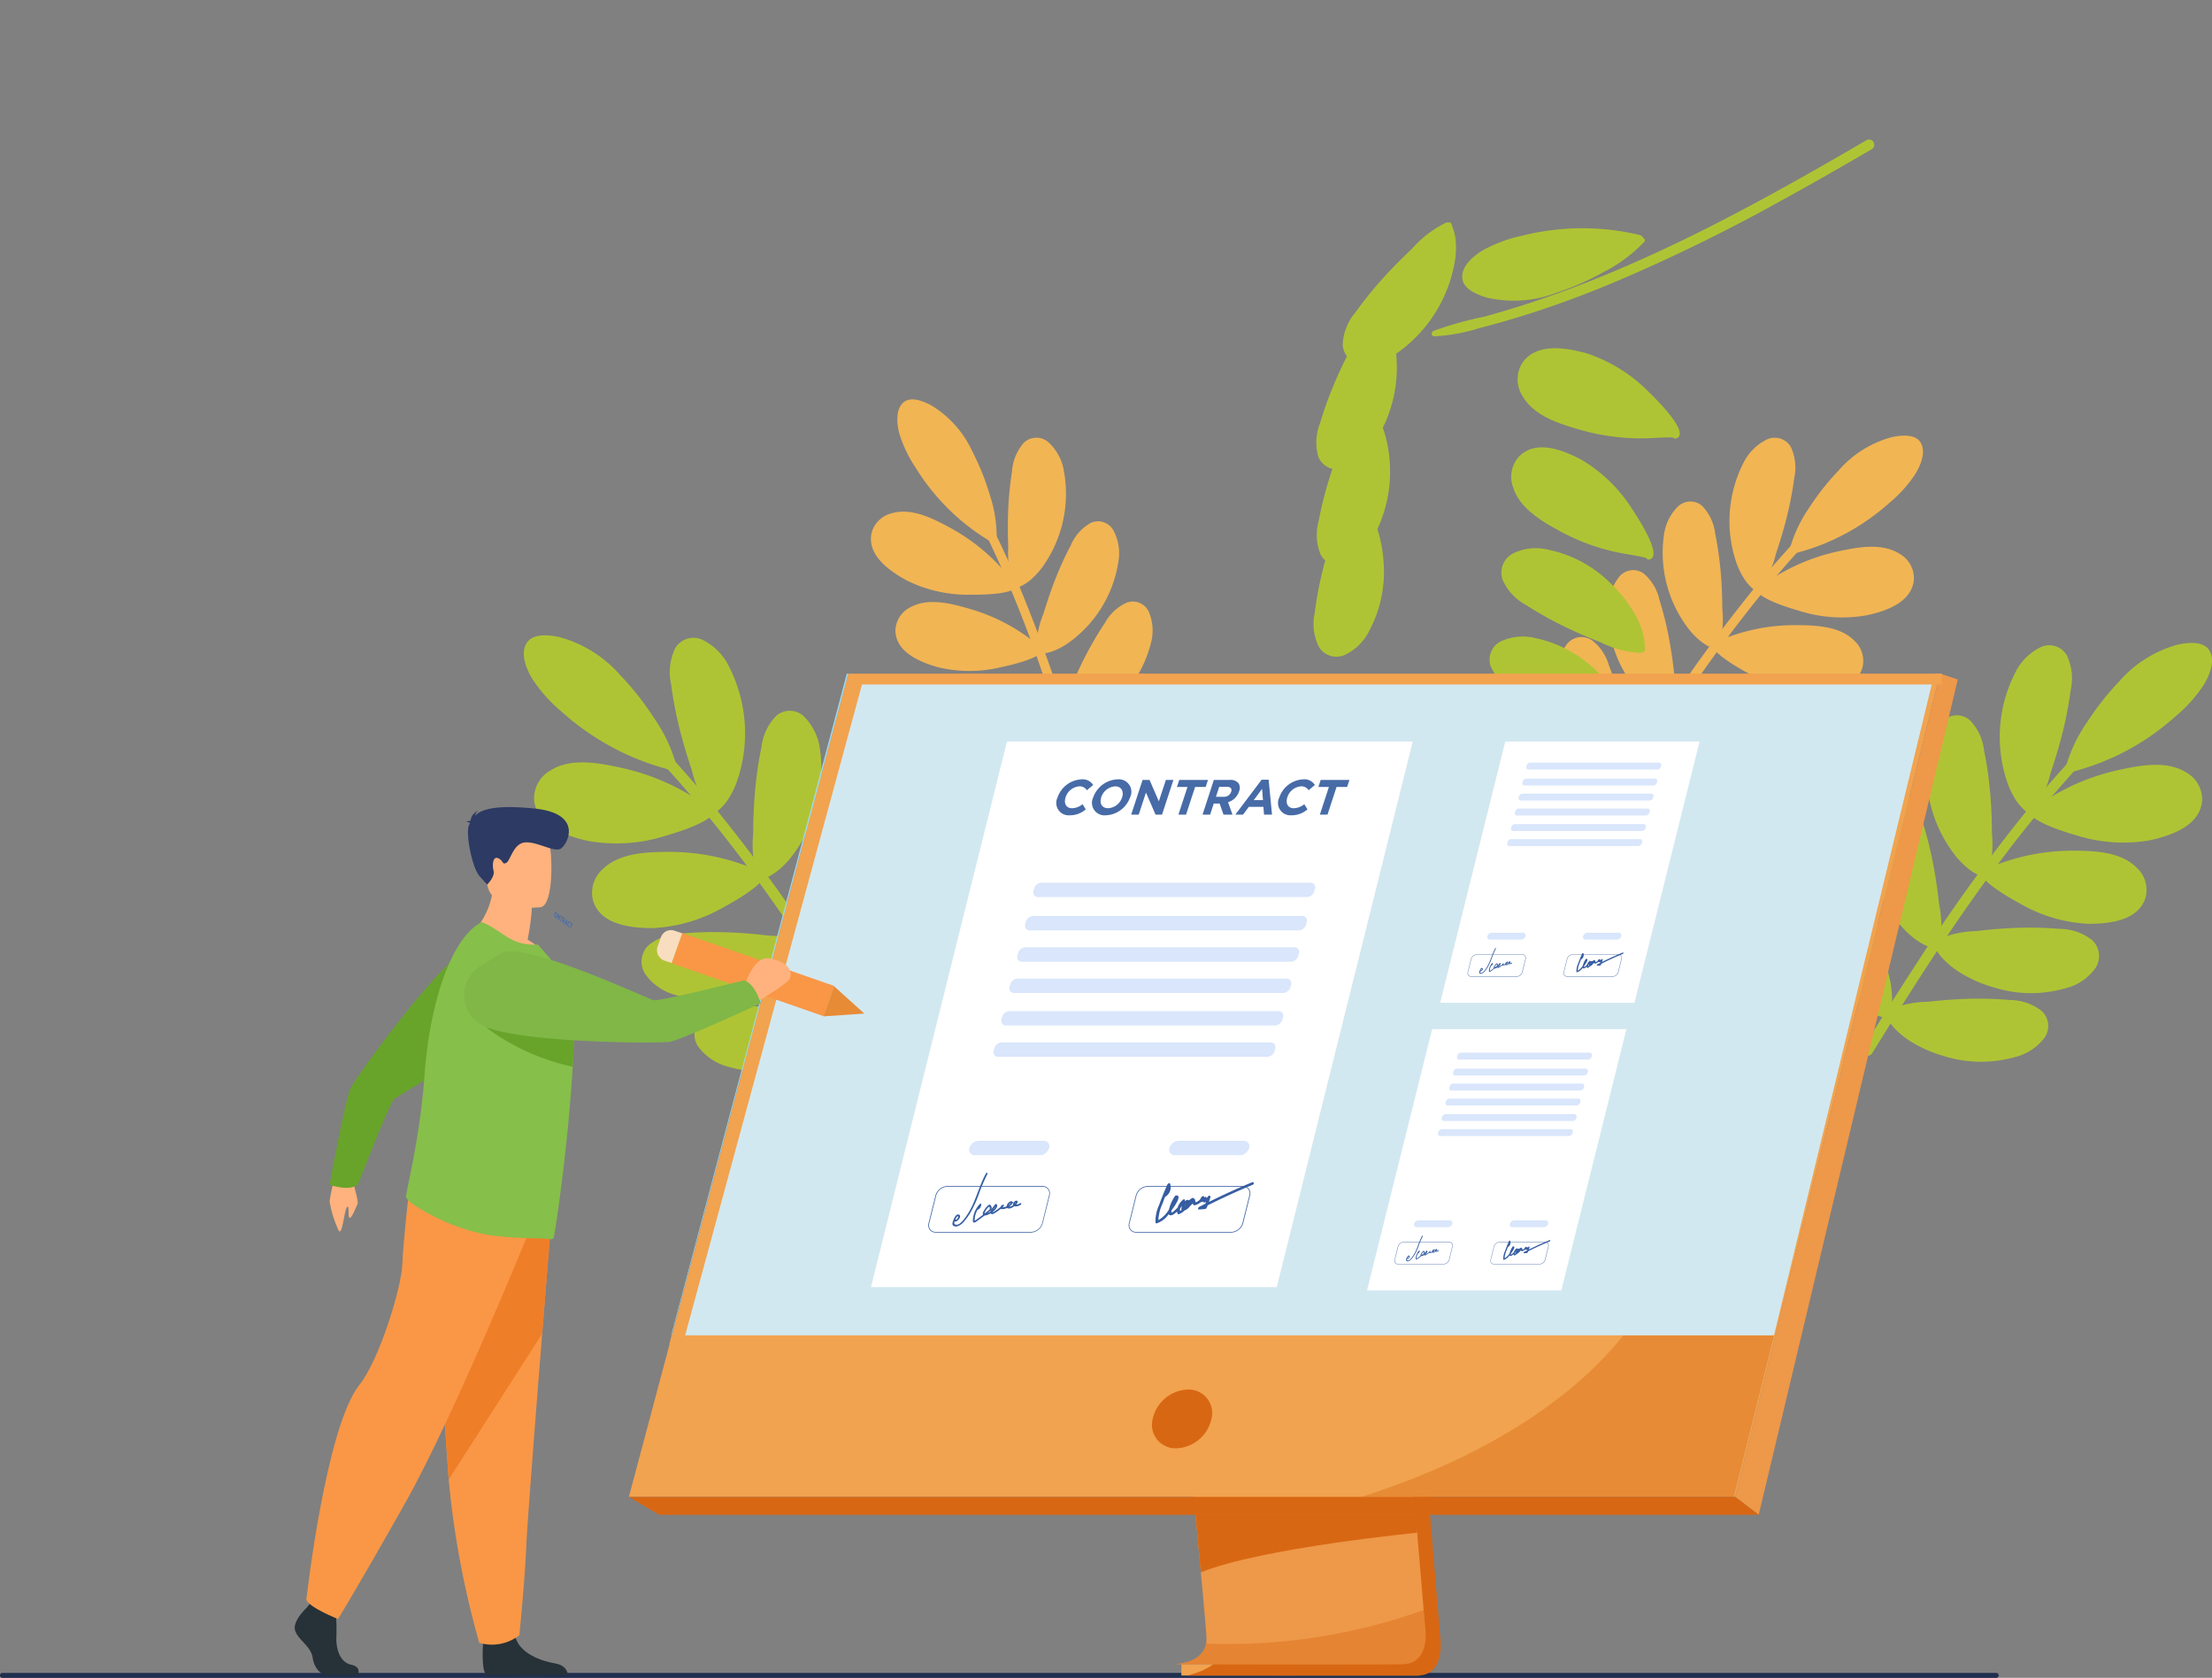 <svg xmlns="http://www.w3.org/2000/svg" width="221.578" height="168.029" viewBox="0 0 221.578 168.029">
  <rect x="0" y="0" width="221.578" height="168.029" fill="#808080" stroke="none"/>
  <g id="Group_708" data-name="Group 708" transform="translate(-7177 22506.563)">
    <path id="Vector" d="M199.973.5H.237A.231.231,0,0,1,.069.424.254.254,0,0,1,0,.248H0A.254.254,0,0,1,.069.073.231.231,0,0,1,.237,0H199.973a.231.231,0,0,1,.167.073.254.254,0,0,1,.069.175h0a.254.254,0,0,1-.069.175.231.231,0,0,1-.167.073Z" transform="translate(7177 -22339.029)" fill="#202f4e"/>
    <path id="Vector-2" data-name="Vector" d="M0,0H23.846V1.133H0Z" transform="translate(7295.34 -22339.9)" fill="#f1a34f"/>
    <g id="Group_649" data-name="Group 649" transform="translate(7229.471 -22506.563)">
      <g id="Group_614" data-name="Group 614" transform="translate(103.546 43.627)">
        <path id="Vector-3" data-name="Vector" d="M27.32.027a16.432,16.432,0,0,0-3.281,2.6c-1.02.933-2.073,1.949-3.069,2.962-1.993,2.025-3.89,4.158-5.7,6.354A156.379,156.379,0,0,0,5.216,25.8C3.459,28.484,1.752,31.2.066,33.929a.479.479,0,1,0,.825.486C6.811,24.825,12.993,15.31,20.77,7.1q1.646-1.734,3.384-3.376A33.905,33.905,0,0,0,27.611.417.247.247,0,0,0,27.32.027Z" transform="translate(4.653 3.071)" fill="#f1b554"/>
        <path id="Vector-4" data-name="Vector" d="M13.081.623c-.574-.833-1.993-.65-2.858-.47A10.814,10.814,0,0,0,4.9,3.5,24.993,24.993,0,0,0,2,7.164,13.728,13.728,0,0,0,.01,11.381a.215.215,0,0,0,.255.275.45.45,0,0,0,.4.092,22.322,22.322,0,0,0,6.521-2.87A23.343,23.343,0,0,0,10.071,6.67,13.071,13.071,0,0,0,12.622,3.8C13.149,2.931,13.711,1.536,13.081.623Z" transform="translate(23.249 0)" fill="#f1b554"/>
        <path id="Vector-5" data-name="Vector" d="M4.65,11.64c.423-1.256.8-2.515,1.116-3.791a34.711,34.711,0,0,0,.717-3.783A4.912,4.912,0,0,0,6.141.917,1.862,1.862,0,0,0,3.773.164,5.205,5.205,0,0,0,1.381,2.555,12.871,12.871,0,0,0,.744,12.668a8.028,8.028,0,0,0,.749,1.491,4.668,4.668,0,0,0,.885,1,.4.4,0,0,0,.175.144l.052.044a.136.136,0,0,0,.191-.028.546.546,0,0,0,.243-.163A9.7,9.7,0,0,0,4.65,11.64Z" transform="translate(17.226 0.208)" fill="#f1b554"/>
        <path id="Vector-6" data-name="Vector" d="M5.971,10.76c0-1.284-.056-2.563-.171-3.831a34.368,34.368,0,0,0-.538-3.7A4.821,4.821,0,0,0,3.951.436,1.8,1.8,0,0,0,1.539.492,4.922,4.922,0,0,0,.116,3.441a12.469,12.469,0,0,0,2.615,9.483,7.4,7.4,0,0,0,1.16,1.132,4.385,4.385,0,0,0,1.128.638.4.4,0,0,0,.207.08l.06.02a.132.132,0,0,0,.167-.084.5.5,0,0,0,.171-.227A9.151,9.151,0,0,0,5.971,10.76Z" transform="translate(10.535 6.596)" fill="#f1b554"/>
        <path id="Vector-7" data-name="Vector" d="M6.592,10.368c-.14-1.276-.323-2.543-.566-3.791A34.245,34.245,0,0,0,5.109,2.95,4.741,4.741,0,0,0,3.515.319a1.81,1.81,0,0,0-2.392.3A4.934,4.934,0,0,0,.015,3.7a11.723,11.723,0,0,0,1.515,6.378,11.56,11.56,0,0,0,2.061,2.79A7.574,7.574,0,0,0,4.858,13.88a4.473,4.473,0,0,0,1.2.518.367.367,0,0,0,.211.056h.064a.128.128,0,0,0,.155-.1.534.534,0,0,0,.151-.247A9.68,9.68,0,0,0,6.592,10.368Z" transform="translate(5.095 13.47)" fill="#f1b554"/>
        <path id="Vector-8" data-name="Vector" d="M7.067,10.034c-.211-1.256-.466-2.5-.8-3.719A32.264,32.264,0,0,0,5.134,2.783,4.767,4.767,0,0,0,3.372.268,1.87,1.87,0,0,0,.957.691,4.771,4.771,0,0,0,0,3.792a11.4,11.4,0,0,0,1.9,6.226,11.739,11.739,0,0,0,2.28,2.639,7.574,7.574,0,0,0,1.347.929,4.624,4.624,0,0,0,1.236.45.4.4,0,0,0,.223.044h.06a.132.132,0,0,0,.155-.108.494.494,0,0,0,.14-.247A9.649,9.649,0,0,0,7.067,10.034Z" transform="translate(0 20.17)" fill="#f1b554"/>
        <path id="Vector-9" data-name="Vector" d="M3.922.316C5.2.164,6.481.057,7.76.017a31.949,31.949,0,0,1,3.763.1,4.754,4.754,0,0,1,2.97,1.02,1.993,1.993,0,0,1,.323,2.527A4.728,4.728,0,0,1,12.1,5.522,11.309,11.309,0,0,1,5.5,5.45,11.815,11.815,0,0,1,2.264,3.967,7.885,7.885,0,0,1,.956,2.9a4.827,4.827,0,0,1-.8-1.1.4.4,0,0,1-.112-.207.4.4,0,0,0-.032-.056.14.14,0,0,1,.06-.187.5.5,0,0,1,.2-.211A9.233,9.233,0,0,1,3.922.316Z" transform="translate(11.162 25.989)" fill="#f1b554"/>
        <path id="Vector-10" data-name="Vector" d="M15.783,3.284A2.814,2.814,0,0,0,14.34.7C12.543-.436,10.063.055,8.114.481A20.054,20.054,0,0,0,1.943,2.961c-.462.283-.921.554-1.4.8-.144.076-.3-.028-.427.128C-.747,4.97,3.538,6.2,4.283,6.413a14.181,14.181,0,0,0,6.753.454C12.933,6.472,15.588,5.584,15.783,3.284Z" transform="translate(19.916 11.127)" fill="#f1b554"/>
        <path id="Vector-11" data-name="Vector" d="M15.084,4.266a2.746,2.746,0,0,0-.845-2.746C12.768.072,10.332.008,8.407,0A19.133,19.133,0,0,0,2.089,1.033C1.6,1.2,1.112,1.36.61,1.5c-.155.04-.283-.092-.434.032-1.028.841,2.77,2.91,3.428,3.265A13.805,13.805,0,0,0,9.89,6.645C11.759,6.661,14.438,6.39,15.084,4.266Z" transform="translate(15.458 18.979)" fill="#f1b554"/>
      </g>
      <g id="Group_611" data-name="Group 611" transform="translate(0 63.627)">
        <path id="Vector-12" data-name="Vector" d="M.4.035A18.721,18.721,0,0,1,4.149,3.007c1.163,1.065,2.37,2.228,3.512,3.386,2.285,2.317,4.447,4.752,6.5,7.264a180.709,180.709,0,0,1,11.5,15.854c2.008,3.069,3.959,6.179,5.886,9.3a.549.549,0,0,1-.943.557C23.84,28.389,16.783,17.519,7.873,8.133,6.621,6.812,5.332,5.519,4.007,4.271A36.673,36.673,0,0,1,.056.491C-.1.247.1-.115.4.035Z" transform="translate(4.898 3.507)" fill="#afc434"/>
        <path id="Vector-13" data-name="Vector" d="M.324.713C.982-.242,2.592-.031,3.576.177A12.43,12.43,0,0,1,9.673,4a28.455,28.455,0,0,1,3.313,4.191,15.658,15.658,0,0,1,2.293,4.821.244.244,0,0,1-.293.313.5.5,0,0,1-.467.106,25.7,25.7,0,0,1-7.459-3.28,26.268,26.268,0,0,1-3.3-2.528A14.854,14.854,0,0,1,.844,4.347C.238,3.351-.4,1.766.324.713Z" transform="translate(0 0)" fill="#afc434"/>
        <path id="Vector-14" data-name="Vector" d="M2.2,13.31c-.484-1.435-.919-2.878-1.276-4.333A39.126,39.126,0,0,1,.108,4.651a5.53,5.53,0,0,1,.407-3.6A2.126,2.126,0,0,1,3.222.188a5.779,5.779,0,0,1,2.711,2.74A14.691,14.691,0,0,1,7.487,8.633a14.691,14.691,0,0,1-.822,5.856A8.829,8.829,0,0,1,5.807,16.2,5.284,5.284,0,0,1,4.783,17.33a.463.463,0,0,1-.2.167l-.057.049a.154.154,0,0,1-.22-.033.577.577,0,0,1-.28-.187A11.194,11.194,0,0,1,2.2,13.31Z" transform="translate(14.646 0.245)" fill="#afc434"/>
        <path id="Vector-15" data-name="Vector" d="M.022,12.288c0-1.467.065-2.931.2-4.378A38.154,38.154,0,0,1,.84,3.678,5.394,5.394,0,0,1,2.335.5,2.065,2.065,0,0,1,5.1.56,5.651,5.651,0,0,1,6.722,3.938a14.228,14.228,0,0,1-.379,5.729A14.228,14.228,0,0,1,3.73,14.779a8.622,8.622,0,0,1-1.321,1.293,5.085,5.085,0,0,1-1.293.732.484.484,0,0,1-.236.089l-.069.024a.15.15,0,0,1-.191-.1.589.589,0,0,1-.2-.26A11.046,11.046,0,0,1,.022,12.288Z" transform="translate(22.955 7.555)" fill="#afc434"/>
        <path id="Vector-16" data-name="Vector" d="M.253,11.86C.412,10.4.619,8.95.9,7.523A38.211,38.211,0,0,1,1.949,3.377,5.441,5.441,0,0,1,3.766.369a2.061,2.061,0,0,1,2.74.35A5.64,5.64,0,0,1,7.774,4.243,14.264,14.264,0,0,1,6.8,9.9a14.264,14.264,0,0,1-3.121,4.818,8.589,8.589,0,0,1-1.451,1.15,5.081,5.081,0,0,1-1.362.593.431.431,0,0,1-.244.065H.558a.15.15,0,0,1-.183-.114.626.626,0,0,1-.171-.28A10.958,10.958,0,0,1,.253,11.86Z" transform="translate(28.241 15.397)" fill="#afc434"/>
        <path id="Vector-17" data-name="Vector" d="M.415,11.471c.244-1.435.533-2.845.9-4.248a37.439,37.439,0,0,1,1.3-4.041A5.347,5.347,0,0,1,4.642.3,2.138,2.138,0,0,1,7.4.792,5.468,5.468,0,0,1,8.5,4.337a13.049,13.049,0,0,1-2.167,7.118,13.414,13.414,0,0,1-2.573,3.016,8.784,8.784,0,0,1-1.537,1.061A5.175,5.175,0,0,1,.8,16.048a.5.5,0,0,1-.252.053H.48A.154.154,0,0,1,.3,15.979a.581.581,0,0,1-.159-.285A10.317,10.317,0,0,1,.415,11.471Z" transform="translate(33.36 23.063)" fill="#afc434"/>
        <path id="Vector-18" data-name="Vector" d="M12.572.321C11.125.163,9.682.049,8.238.013A36.764,36.764,0,0,0,4,.147,5.367,5.367,0,0,0,.678,1.289a2.134,2.134,0,0,0-.3,2.776A5.5,5.5,0,0,0,3.486,6.1a13.032,13.032,0,0,0,7.439-.118,13.415,13.415,0,0,0,3.61-1.626,8.907,8.907,0,0,0,1.443-1.187,5.24,5.24,0,0,0,.89-1.22.512.512,0,0,0,.118-.228.528.528,0,0,1,.033-.069.154.154,0,0,0-.069-.2.569.569,0,0,0-.232-.228A10.568,10.568,0,0,0,12.572.321Z" transform="translate(17.097 37.131)" fill="#afc434"/>
        <path id="Vector-19" data-name="Vector" d="M12.816.361C11.353.186,9.889.06,8.43.02a36.992,36.992,0,0,0-4.3.11A5.5,5.5,0,0,0,.727,1.3,2.272,2.272,0,0,0,.361,4.191a5.393,5.393,0,0,0,3.1,2.122,12.931,12.931,0,0,0,7.549-.081,13.8,13.8,0,0,0,3.7-1.663,9.276,9.276,0,0,0,1.492-1.22,5.626,5.626,0,0,0,.927-1.256.476.476,0,0,0,.126-.24l.037-.065a.154.154,0,0,0-.065-.211A.561.561,0,0,0,17,1.333,10.24,10.24,0,0,0,12.816.361Z" transform="translate(11.792 29.717)" fill="#afc434"/>
        <path id="Vector-20" data-name="Vector" d="M0,3.758A3.228,3.228,0,0,1,1.654.795C3.711-.5,6.532.063,8.772.551A22.845,22.845,0,0,1,15.828,3.4c.528.321,1.053.63,1.6.915.167.089.35-.028.492.15.984,1.22-3.919,2.646-4.768,2.89a16.229,16.229,0,0,1-7.724.516C3.263,7.388.231,6.384,0,3.758Z" transform="translate(1.032 12.723)" fill="#afc434"/>
        <path id="Vector-21" data-name="Vector" d="M.1,4.878a3.146,3.146,0,0,1,.967-3.142C2.745.081,5.538.008,7.733,0a21.919,21.919,0,0,1,7.224,1.22c.565.191,1.118.374,1.7.524.175.045.321-.1.492.037,1.175.963-3.167,3.325-3.919,3.732A15.736,15.736,0,0,1,6.038,7.634C3.9,7.63.838,7.317.1,4.878Z" transform="translate(6.835 21.684)" fill="#afc434"/>
      </g>
      <g id="Group_613" data-name="Group 613" transform="translate(128.948 64.387)">
        <path id="Vector-22" data-name="Vector" d="M.381,37.964a17.962,17.962,0,0,0,3.6-2.851c1.115-1.022,2.274-2.137,3.37-3.249,2.192-2.223,4.267-4.559,6.24-6.97A173.383,173.383,0,0,0,24.621,9.684c1.927-2.945,3.8-5.928,5.648-8.92a.527.527,0,0,0-.9-.534C22.874,10.761,16.1,21.19,7.554,30.2,6.352,31.463,5.116,32.7,3.845,33.9A35.187,35.187,0,0,0,.054,37.528C-.1,37.762.093,38.109.381,37.964Z" transform="translate(35.46 41.363) rotate(180)" fill="#afc434"/>
        <path id="Vector-23" data-name="Vector" d="M.311,12.222c.632.917,2.176.714,3.12.515a11.926,11.926,0,0,0,5.85-3.67A27.3,27.3,0,0,0,12.46,5.046,15.024,15.024,0,0,0,14.66.42a.234.234,0,0,0-.281-.3.48.48,0,0,0-.449-.1A24.653,24.653,0,0,0,6.773,3.166,25.2,25.2,0,0,0,3.61,5.592,14.251,14.251,0,0,0,.81,8.735C.229,9.691-.387,11.212.311,12.222Z" transform="translate(40.159 12.906) rotate(180)" fill="#afc434"/>
        <path id="Vector-24" data-name="Vector" d="M2.108,4.095C1.644,5.471,1.227,6.856.884,8.252A37.539,37.539,0,0,0,.1,12.4a5.306,5.306,0,0,0,.39,3.456,2.04,2.04,0,0,0,2.6.827,5.545,5.545,0,0,0,2.6-2.629,14.1,14.1,0,0,0,1.49-5.474,14.1,14.1,0,0,0-.788-5.618,8.471,8.471,0,0,0-.823-1.638A5.07,5.07,0,0,0,4.589.237.445.445,0,0,0,4.4.077L4.343.031a.148.148,0,0,0-.211.031.554.554,0,0,0-.269.179A10.74,10.74,0,0,0,2.108,4.095Z" transform="translate(26.106 17.099) rotate(180)" fill="#afc434"/>
        <path id="Vector-25" data-name="Vector" d="M.022,4.45c0,1.408.062,2.812.191,4.2a36.607,36.607,0,0,0,.593,4.06,5.175,5.175,0,0,0,1.435,3.05A1.981,1.981,0,0,0,4.889,15.7a5.422,5.422,0,0,0,1.56-3.241,13.651,13.651,0,0,0-.364-5.5A13.651,13.651,0,0,0,3.579,2.059,8.272,8.272,0,0,0,2.311.819a4.879,4.879,0,0,0-1.24-.7A.464.464,0,0,0,.844.031L.778.007A.144.144,0,0,0,.595.1.566.566,0,0,0,.4.351,10.6,10.6,0,0,0,.022,4.45Z" transform="translate(18.134 23.488) rotate(180)" fill="#afc434"/>
        <path id="Vector-26" data-name="Vector" d="M.243,4.482c.152,1.4.351,2.793.62,4.162A36.662,36.662,0,0,0,1.87,12.621a5.22,5.22,0,0,0,1.743,2.886,1.977,1.977,0,0,0,2.629-.335,5.411,5.411,0,0,0,1.217-3.381,13.686,13.686,0,0,0-.93-5.428A13.686,13.686,0,0,0,3.535,1.74,8.241,8.241,0,0,0,2.143.636,4.875,4.875,0,0,0,.836.067.413.413,0,0,0,.6,0H.536A.144.144,0,0,0,.36.113.6.6,0,0,0,.2.383,10.514,10.514,0,0,0,.243,4.482Z" transform="translate(13.063 30.634) rotate(180)" fill="#afc434"/>
        <path id="Vector-27" data-name="Vector" d="M.4,4.445c.234,1.377.511,2.73.862,4.076A35.921,35.921,0,0,0,2.5,12.4a5.13,5.13,0,0,0,1.95,2.761A2.052,2.052,0,0,0,7.1,14.691a5.246,5.246,0,0,0,1.049-3.4A12.52,12.52,0,0,0,6.073,4.46,12.871,12.871,0,0,0,3.6,1.566,8.428,8.428,0,0,0,2.13.548,4.965,4.965,0,0,0,.772.053.484.484,0,0,0,.53,0H.46A.148.148,0,0,0,.289.119.558.558,0,0,0,.136.392,9.9,9.9,0,0,0,.4,4.445Z" transform="translate(8.151 37.579) rotate(180)" fill="#afc434"/>
        <path id="Vector-28" data-name="Vector" d="M12.062,6.007c-1.388.152-2.773.261-4.158.3a35.273,35.273,0,0,1-4.068-.129A5.15,5.15,0,0,1,.65,5.079,2.048,2.048,0,0,1,.365,2.415,5.273,5.273,0,0,1,3.345.465a12.5,12.5,0,0,1,7.137.113,12.871,12.871,0,0,1,3.463,1.56A8.545,8.545,0,0,1,15.33,3.277a5.027,5.027,0,0,1,.854,1.17.491.491,0,0,1,.113.218.507.507,0,0,0,.031.066.148.148,0,0,1-.066.2.546.546,0,0,1-.222.218A10.14,10.14,0,0,1,12.062,6.007Z" transform="translate(23.755 41.942) rotate(180)" fill="#afc434"/>
        <path id="Vector-29" data-name="Vector" d="M12.3,6.212c-1.4.168-2.808.289-4.208.328a35.492,35.492,0,0,1-4.13-.105A5.28,5.28,0,0,1,.7,5.315,2.18,2.18,0,0,1,.346,2.538,5.174,5.174,0,0,1,3.322.5,12.407,12.407,0,0,1,10.565.58a13.237,13.237,0,0,1,3.553,1.6,8.9,8.9,0,0,1,1.431,1.17,5.4,5.4,0,0,1,.889,1.205.456.456,0,0,1,.121.23l.035.062a.148.148,0,0,1-.062.2.538.538,0,0,1-.218.234A9.825,9.825,0,0,1,12.3,6.212Z" transform="translate(28.845 35.071) rotate(180)" fill="#afc434"/>
        <path id="Vector-30" data-name="Vector" d="M0,4.2A3.1,3.1,0,0,0,1.587,7.041c1.974,1.24,4.68.7,6.829.234a21.919,21.919,0,0,0,6.771-2.73c.507-.308,1.01-.6,1.537-.878.16-.086.335.027.472-.144C18.139,2.353,13.435.984,12.62.75a15.571,15.571,0,0,0-7.41-.5C3.131.715.222,1.678,0,4.2Z" transform="translate(39.169 20.011) rotate(180)" fill="#afc434"/>
        <path id="Vector-31" data-name="Vector" d="M.095,2.644a3.019,3.019,0,0,0,.928,3.015c1.611,1.587,4.29,1.658,6.4,1.665a21.03,21.03,0,0,0,6.931-1.17c.542-.183,1.073-.359,1.626-.5.168-.043.308.1.472-.035,1.127-.924-3.038-3.19-3.76-3.58A15.1,15.1,0,0,0,5.793,0C3.741,0,.8.3.095,2.644Z" transform="translate(33.601 28.13) rotate(180)" fill="#afc434"/>
      </g>
      <g id="Group_630" data-name="Group 630" transform="translate(75.578 0)">
        <path id="Vector-32" data-name="Vector" d="M.381,37.964a17.962,17.962,0,0,0,3.6-2.851c1.115-1.022,2.274-2.137,3.37-3.249,2.192-2.223,4.267-4.559,6.24-6.97A173.383,173.383,0,0,0,24.621,9.684c1.927-2.945,3.8-5.928,5.648-8.92a.527.527,0,0,0-.9-.534C22.874,10.761,16.1,21.19,7.554,30.2,6.352,31.463,5.116,32.7,3.845,33.9A35.187,35.187,0,0,0,.054,37.528C-.1,37.762.093,38.109.381,37.964Z" transform="translate(33.146 0) rotate(28.061)" fill="#afc434"/>
        <path id="Vector-33" data-name="Vector" d="M.311,12.222c.632.917,2.176.714,3.12.515a11.926,11.926,0,0,0,5.85-3.67A27.3,27.3,0,0,0,12.46,5.046,15.024,15.024,0,0,0,14.66.42a.234.234,0,0,0-.281-.3.48.48,0,0,0-.449-.1A24.653,24.653,0,0,0,6.773,3.166,25.2,25.2,0,0,0,3.61,5.592,14.251,14.251,0,0,0,.81,8.735C.229,9.691-.387,11.212.311,12.222Z" transform="translate(23.907 16.963) rotate(28.061)" fill="#afc434"/>
        <path id="Vector-34" data-name="Vector" d="M2.108,4.095C1.644,5.471,1.227,6.856.884,8.252A37.539,37.539,0,0,0,.1,12.4a5.306,5.306,0,0,0,.39,3.456,2.04,2.04,0,0,0,2.6.827,5.545,5.545,0,0,0,2.6-2.629,14.1,14.1,0,0,0,1.49-5.474,14.1,14.1,0,0,0-.788-5.618,8.471,8.471,0,0,0-.823-1.638A5.07,5.07,0,0,0,4.589.237.445.445,0,0,0,4.4.077L4.343.031a.148.148,0,0,0-.211.031.554.554,0,0,0-.269.179A10.74,10.74,0,0,0,2.108,4.095Z" transform="translate(13.479 20.287) rotate(28.061)" fill="#afc434"/>
        <path id="Vector-35" data-name="Vector" d="M.022,4.45c0,1.408.062,2.812.191,4.2a36.607,36.607,0,0,0,.593,4.06,5.175,5.175,0,0,0,1.435,3.05A1.981,1.981,0,0,0,4.889,15.7a5.422,5.422,0,0,0,1.56-3.241,13.651,13.651,0,0,0-.364-5.5A13.651,13.651,0,0,0,3.579,2.059,8.272,8.272,0,0,0,2.311.819a4.879,4.879,0,0,0-1.24-.7A.464.464,0,0,0,.844.031L.778.007A.144.144,0,0,0,.595.1.566.566,0,0,0,.4.351,10.6,10.6,0,0,0,.022,4.45Z" transform="translate(9.449 30.779) rotate(28.061)" fill="#afc434"/>
        <path id="Vector-36" data-name="Vector" d="M.243,4.482c.152,1.4.351,2.793.62,4.162A36.662,36.662,0,0,0,1.87,12.621a5.22,5.22,0,0,0,1.743,2.886,1.977,1.977,0,0,0,2.629-.335,5.411,5.411,0,0,0,1.217-3.381,13.686,13.686,0,0,0-.93-5.428A13.686,13.686,0,0,0,3.535,1.74,8.241,8.241,0,0,0,2.143.636,4.875,4.875,0,0,0,.836.067.413.413,0,0,0,.6,0H.536A.144.144,0,0,0,.36.113.6.6,0,0,0,.2.383,10.514,10.514,0,0,0,.243,4.482Z" transform="translate(8.336 40.138) rotate(28.061)" fill="#afc434"/>
        <path id="Vector-37" data-name="Vector" d="M.4,4.445c.234,1.377.511,2.73.862,4.076A35.921,35.921,0,0,0,2.5,12.4a5.13,5.13,0,0,0,1.95,2.761A2.052,2.052,0,0,0,7.1,14.691a5.246,5.246,0,0,0,1.049-3.4A12.52,12.52,0,0,0,6.073,4.46,12.871,12.871,0,0,0,3.6,1.566,8.428,8.428,0,0,0,2.13.548,4.965,4.965,0,0,0,.772.053.484.484,0,0,0,.53,0H.46A.148.148,0,0,0,.289.119.558.558,0,0,0,.136.392,9.9,9.9,0,0,0,.4,4.445Z" transform="translate(7.268 49.302) rotate(28.061)" fill="#afc434"/>
        <path id="Vector-38" data-name="Vector" d="M12.062,6.007c-1.388.152-2.773.261-4.158.3a35.273,35.273,0,0,1-4.068-.129A5.15,5.15,0,0,1,.65,5.079,2.048,2.048,0,0,1,.365,2.415,5.273,5.273,0,0,1,3.345.465a12.5,12.5,0,0,1,7.137.113,12.871,12.871,0,0,1,3.463,1.56A8.545,8.545,0,0,1,15.33,3.277a5.027,5.027,0,0,1,.854,1.17.491.491,0,0,1,.113.218.507.507,0,0,0,.031.066.148.148,0,0,1-.066.2.546.546,0,0,1-.222.218A10.14,10.14,0,0,1,12.062,6.007Z" transform="translate(23.09 61.933) rotate(28.061)" fill="#afc434"/>
        <path id="Vector-39" data-name="Vector" d="M12.3,6.212c-1.4.168-2.808.289-4.208.328a35.492,35.492,0,0,1-4.13-.105A5.28,5.28,0,0,1,.7,5.315,2.18,2.18,0,0,1,.346,2.538,5.174,5.174,0,0,1,3.322.5,12.407,12.407,0,0,1,10.565.58a13.237,13.237,0,0,1,3.553,1.6,8.9,8.9,0,0,1,1.431,1.17,5.4,5.4,0,0,1,.889,1.205.456.456,0,0,1,.121.23l.035.062a.148.148,0,0,1-.062.2.538.538,0,0,1-.218.234A9.825,9.825,0,0,1,12.3,6.212Z" transform="translate(24.35 53.048) rotate(28.061)" fill="#afc434"/>
        <path id="Vector-40" data-name="Vector" d="M0,4.2A3.1,3.1,0,0,0,1.587,7.041c1.974,1.24,4.68.7,6.829.234a21.919,21.919,0,0,0,6.771-2.73c.507-.308,1.01-.6,1.537-.878.16-.086.335.027.472-.144C18.139,2.353,13.435.984,12.62.75a15.571,15.571,0,0,0-7.41-.5C3.131.715.222,1.678,0,4.2Z" transform="translate(26.375 32.704) rotate(28.061)" fill="#afc434"/>
        <path id="Vector-41" data-name="Vector" d="M.095,2.644a3.019,3.019,0,0,0,.928,3.015c1.611,1.587,4.29,1.658,6.4,1.665a21.03,21.03,0,0,0,6.931-1.17c.542-.183,1.073-.359,1.626-.5.168-.043.308.1.472-.035,1.127-.924-3.038-3.19-3.76-3.58A15.1,15.1,0,0,0,5.793,0C3.741,0,.8.3.095,2.644Z" transform="translate(25.281 43.333) rotate(28.061)" fill="#afc434"/>
      </g>
      <g id="Group_617" data-name="Group 617" transform="translate(34.769 39.998)">
        <path id="Vector-42" data-name="Vector" d="M.4.076A15.909,15.909,0,0,1,2.763,3.423C3.459,4.58,4.17,5.831,4.828,7.06c1.316,2.457,2.5,4.983,3.591,7.547a154.064,154.064,0,0,1,5.6,15.806c.909,3.009,1.757,6.037,2.583,9.065a.469.469,0,0,1-.909.228c-2.9-10.651-6.067-21.3-11.1-31.17Q3.531,6.448,2.352,4.424A35.841,35.841,0,0,1,.02.361C-.075.122.191-.13.4.076Z" transform="translate(6.293 3.737)" fill="#f1b554"/>
        <path id="Vector-43" data-name="Vector" d="M.644.279C1.4-.345,2.69.214,3.459.629A10.547,10.547,0,0,1,7.533,5.251,24.449,24.449,0,0,1,9.241,9.489,13.432,13.432,0,0,1,9.952,14a.209.209,0,0,1-.316.186.43.43,0,0,1-.411-.027A21.828,21.828,0,0,1,3.9,9.66,22.356,22.356,0,0,1,1.8,6.784,12.766,12.766,0,0,1,.195,3.4C-.056,2.428-.2.964.644.279Z" transform="translate(2.645 0)" fill="#f1b554"/>
        <path id="Vector-44" data-name="Vector" d="M.04,10.977c-.049-1.293-.057-2.587,0-3.869A34.1,34.1,0,0,1,.42,3.354,4.786,4.786,0,0,1,1.615.493,1.822,1.822,0,0,1,4.049.44,4.981,4.981,0,0,1,5.617,3.35a12.6,12.6,0,0,1-.11,5.065,12.6,12.6,0,0,1-2.1,4.612A7.909,7.909,0,0,1,2.3,14.219a4.477,4.477,0,0,1-1.111.7A.43.43,0,0,1,.98,15l-.061.023a.133.133,0,0,1-.171-.076.552.552,0,0,1-.186-.221A9.559,9.559,0,0,1,.04,10.977Z" transform="translate(13.717 3.837)" fill="#f1b554"/>
        <path id="Vector-45" data-name="Vector" d="M.724,9.283C1.1,8.077,1.485,6.89,1.949,5.73A32.977,32.977,0,0,1,3.47,2.405a4.632,4.632,0,0,1,2-2.248A1.765,1.765,0,0,1,7.727.876a4.84,4.84,0,0,1,.514,3.169,12.23,12.23,0,0,1-1.7,4.612,12.23,12.23,0,0,1-3.379,3.57,7.277,7.277,0,0,1-1.4.742,4.333,4.333,0,0,1-1.225.285.38.38,0,0,1-.217.019H.26a.131.131,0,0,1-.133-.126.487.487,0,0,1-.1-.259A9.074,9.074,0,0,1,.724,9.283Z" transform="translate(16.548 12.212)" fill="#f1b554"/>
        <path id="Vector-46" data-name="Vector" d="M1.088,8.675c.483-1.16,1-2.3,1.582-3.4A32.894,32.894,0,0,1,4.538,2.117,4.662,4.662,0,0,1,6.76.089a1.773,1.773,0,0,1,2.168.947,4.835,4.835,0,0,1,.186,3.2A12.222,12.222,0,0,1,6.943,8.65a12.223,12.223,0,0,1-3.733,3.2,7.228,7.228,0,0,1-1.468.593,4.428,4.428,0,0,1-1.263.16.418.418,0,0,1-.217,0H.2a.129.129,0,0,1-.129-.152A.552.552,0,0,1,0,12.179,9.614,9.614,0,0,1,1.088,8.675Z" transform="translate(18.916 20.245)" fill="#f1b554"/>
        <path id="Vector-47" data-name="Vector" d="M1.261,8.208C1.809,7.09,2.4,5.994,3.03,4.937A32.361,32.361,0,0,1,5.076,1.931,4.623,4.623,0,0,1,7.431.06,1.826,1.826,0,0,1,9.58,1.125a4.653,4.653,0,0,1,.038,3.18A11.15,11.15,0,0,1,6.111,9.631a11.511,11.511,0,0,1-2.845,1.856,7.654,7.654,0,0,1-1.522.5,4.618,4.618,0,0,1-1.286.08.43.43,0,0,1-.221-.019H.177A.129.129,0,0,1,.059,11.9.483.483,0,0,1,0,11.632,9.09,9.09,0,0,1,1.261,8.208Z" transform="translate(21.314 27.969)" fill="#f1b554"/>
        <path id="Vector-48" data-name="Vector" d="M11.013,2.407C9.872,1.924,8.7,1.483,7.528,1.1A32.08,32.08,0,0,0,4.013.182,4.634,4.634,0,0,0,1.008.315,1.83,1.83,0,0,0,.1,2.533,4.646,4.646,0,0,0,2.153,4.956,11.161,11.161,0,0,0,8.289,6.649a11.412,11.412,0,0,0,3.363-.472,7.445,7.445,0,0,0,1.472-.624,4.527,4.527,0,0,0,1.027-.784.411.411,0,0,0,.152-.16l.042-.046a.129.129,0,0,0,0-.183.514.514,0,0,0-.133-.247A9.168,9.168,0,0,0,11.013,2.407Z" transform="translate(7.48 35.174)" fill="#f1b554"/>
        <path id="Vector-49" data-name="Vector" d="M11.237,2.488c-1.141-.5-2.328-.955-3.519-1.347A32,32,0,0,0,4.154.19,4.7,4.7,0,0,0,1.08.323a1.948,1.948,0,0,0-1,2.282,4.705,4.705,0,0,0,2.035,2.5A11.108,11.108,0,0,0,8.335,6.87a11.793,11.793,0,0,0,3.446-.464A8.084,8.084,0,0,0,13.3,5.763a4.831,4.831,0,0,0,1.065-.81.422.422,0,0,0,.164-.164l.042-.046a.133.133,0,0,0,0-.19.525.525,0,0,0-.129-.255A8.785,8.785,0,0,0,11.237,2.488Z" transform="translate(4.886 27.809)" fill="#f1b554"/>
        <path id="Vector-50" data-name="Vector" d="M.059,2.167A2.754,2.754,0,0,1,2.132.151c2-.567,4.184.582,5.908,1.522a19.644,19.644,0,0,1,5.109,4.044c.358.38.711.761,1.1,1.141.114.11.293.061.38.243.51,1.255-3.861,1.225-4.614,1.217A13.8,13.8,0,0,1,3.543,6.869C1.869,5.94-.394,4.381.059,2.167Z" transform="translate(0 11.24)" fill="#f1b554"/>
        <path id="Vector-51" data-name="Vector" d="M0,2.843A2.689,2.689,0,0,1,1.556.5c1.78-.951,4.086-.335,5.9.19A18.746,18.746,0,0,1,13.109,3.41c.415.3.829.578,1.263.845.133.08.293,0,.38.148.73,1.077-3.424,1.963-4.127,2.115a13.509,13.509,0,0,1-6.417,0C2.457,6.012.015,5.019,0,2.843Z" transform="translate(2.455 20.29)" fill="#f1b554"/>
      </g>
      <path id="Vector-52" data-name="Vector" d="M22.778.59l5.258,62.517s.55,3.789-2.268,3.8c-4.635.011-23.069,0-23.069,0s3.489-.789,3.446-2.564C6.1,62.248,0,0,0,0Z" transform="translate(63.771 100.889)" fill="#d86713"/>
      <path id="Vector-53" data-name="Vector" d="M25.768,66.905c-4.514.058-22.12,0-23.033,0,.343,0,2.992-.065,3.365-2.058a2.645,2.645,0,0,0,.045-.506c0-.39-.216-2.863-.564-6.632-.311-3.381-.729-7.8-1.2-12.695C2.567,26.049,0,0,0,0L22.779.591l3.736,44.423.729,8.67.656,7.8.137,1.625S28.679,66.868,25.768,66.905Z" transform="translate(62.238 99.753)" fill="#ee9849"/>
      <path id="Vector-54" data-name="Vector" d="M131.345,0,118.538,51.443l-1.754,7.046L110.82,82.45H0L21.986,0Z" transform="translate(10.522 67.46)" fill="#f1a34f"/>
      <path id="Vector-55" data-name="Vector" d="M20.526,0,22.3.592,2.36,84.24,0,82.451Z" transform="translate(121.341 67.46)" fill="#ee9849"/>
      <path id="Vector-56" data-name="Vector" d="M113.179,1.789H3.041L0,0H110.818Z" transform="translate(10.523 149.911)" fill="#d86713"/>
      <path id="Vector-57" data-name="Vector" d="M22.352,0,22.2,1.774l-.006.065S6.708,3.324.542,5.8C.387,4.1.2,2.147,0,0Z" transform="translate(67.278 151.662)" fill="#d86713"/>
      <path id="Vector-58" data-name="Vector" d="M23.033,5.42c-4.514.058-22.12,0-23.033,0,.343,0,2.992-.065,3.365-2.058A57.749,57.749,0,0,0,25.164,0L25.3,1.625S25.944,5.383,23.033,5.42Z" transform="translate(64.973 161.238)" fill="#d86713" opacity="0.4"/>
      <path id="Vector-59" data-name="Vector" d="M41.34,0,37.31,16.186H0C15.776,11.174,23.244,3.842,26.253,0Z" transform="translate(83.887 133.724)" fill="#d86713" opacity="0.4"/>
      <path id="Vector-60" data-name="Vector" d="M17.744,0,.048,66.265H0L17.589,0Z" transform="translate(14.765 67.459)" fill="#9ed9f0"/>
      <path id="Vector-61" data-name="Vector" d="M124.87,0l-15.8,65.174H0L17.711,0Z" transform="translate(16.162 68.55)" fill="#d2e8f0"/>
      <path id="Vector-62" data-name="Vector" d="M.226,0H1.575L1.3.993,0,.846Z" transform="translate(14.587 133.724)" fill="#f1a34f"/>
      <path id="Vector-63" data-name="Vector" d="M1.013,0V1.09H0L.264,0Z" transform="translate(141.032 67.459)" fill="#f1a34f"/>
      <path id="Vector-64" data-name="Vector" d="M0,54.639H40.646L54.269,0H13.623Z" transform="translate(34.775 74.263)" fill="#fff"/>
      <g id="Group" transform="translate(44.619 88.398)" opacity="0.5">
        <path id="Vector-65" data-name="Vector" d="M.475,1.441H27.4a.83.83,0,0,0,.76-.607l.057-.227A.458.458,0,0,0,27.762,0H.834a.83.83,0,0,0-.76.607L.018.834A.46.46,0,0,0,.475,1.441Z" transform="translate(4.024 9.608)" fill="#699dee" opacity="0.5"/>
        <path id="Vector-66" data-name="Vector" d="M.477,1.441H27.4a.831.831,0,0,0,.76-.607l.057-.227A.458.458,0,0,0,27.762,0H.833a.831.831,0,0,0-.76.607L.017.834A.464.464,0,0,0,.477,1.441Z" transform="translate(6.418)" fill="#699dee" opacity="0.5"/>
        <path id="Vector-67" data-name="Vector" d="M.474,1.441H27.4a.831.831,0,0,0,.76-.607l.057-.227A.458.458,0,0,0,27.762,0H.834a.831.831,0,0,0-.76.607L.018.834A.462.462,0,0,0,.474,1.441Z" transform="translate(5.588 3.338)" fill="#699dee" opacity="0.5"/>
        <path id="Vector-68" data-name="Vector" d="M.475,1.441H27.4a.831.831,0,0,0,.76-.607l.057-.227A.458.458,0,0,0,27.761,0H.834a.831.831,0,0,0-.76.607L.018.834A.461.461,0,0,0,.475,1.441Z" transform="translate(4.806 6.473)" fill="#699dee" opacity="0.5"/>
        <path id="Vector-69" data-name="Vector" d="M.475,1.441H27.4a.831.831,0,0,0,.76-.607l.057-.228A.458.458,0,0,0,27.762,0H.834a.833.833,0,0,0-.76.607L.018.835A.461.461,0,0,0,.475,1.441Z" transform="translate(2.431 15.997)" fill="#699dee" opacity="0.5"/>
        <path id="Vector-70" data-name="Vector" d="M.477,1.441H27.4a.833.833,0,0,0,.76-.607l.057-.228A.458.458,0,0,0,27.763,0H.833a.833.833,0,0,0-.76.607L.017.835A.465.465,0,0,0,.477,1.441Z" transform="translate(3.211 12.862)" fill="#699dee" opacity="0.5"/>
        <path id="Vector-71" data-name="Vector" d="M.563,1.441H7.1A.988.988,0,0,0,8,.721.546.546,0,0,0,7.463,0H.922a.987.987,0,0,0-.9.721A.546.546,0,0,0,.563,1.441Z" transform="translate(0 25.85)" fill="#699dee" opacity="0.5"/>
        <path id="Vector-72" data-name="Vector" d="M.563,1.441H7.1A.988.988,0,0,0,8,.721.546.546,0,0,0,7.462,0H.922a.987.987,0,0,0-.9.721A.546.546,0,0,0,.563,1.441Z" transform="translate(20.035 25.85)" fill="#699dee" opacity="0.5"/>
      </g>
      <path id="Vector-73" data-name="Vector" d="M10.3,4.673H.76A.746.746,0,0,1,.154,4.4a.79.79,0,0,1-.122-.692L.72.949A1.3,1.3,0,0,1,1.9,0h9.536a.744.744,0,0,1,.6.275.79.79,0,0,1,.123.692l-.688,2.757A1.293,1.293,0,0,1,10.3,4.673ZM1.906.077A1.216,1.216,0,0,0,.794.968L.106,3.725a.711.711,0,0,0,.109.626A.668.668,0,0,0,.76,4.6H10.3a1.217,1.217,0,0,0,1.111-.89L12.094.949a.716.716,0,0,0-.108-.627.675.675,0,0,0-.544-.245Z" transform="translate(40.513 118.771)" fill="#476ba7"/>
      <path id="Vector-74" data-name="Vector" d="M10.3,4.673H.759a.744.744,0,0,1-.6-.275.79.79,0,0,1-.123-.692L.72.949A1.3,1.3,0,0,1,1.9,0h9.536a.746.746,0,0,1,.612.278.79.79,0,0,1,.122.692l-.688,2.757A1.307,1.307,0,0,1,10.3,4.673ZM1.9.077A1.217,1.217,0,0,0,.793.968L.106,3.725a.714.714,0,0,0,.108.626A.67.67,0,0,0,.758,4.6h9.536a1.216,1.216,0,0,0,1.111-.89L12.094.949a.713.713,0,0,0-.109-.627.669.669,0,0,0-.544-.245Z" transform="translate(60.581 118.771)" fill="#476ba7"/>
      <path id="Vector-75" data-name="Vector" d="M.1,1.8A2.658,2.658,0,0,1,2.5,0a1.231,1.231,0,0,1,1.16.566l-.63.526A.846.846,0,0,0,2.267.7,1.559,1.559,0,0,0,.9,1.8c-.2.61.054,1.092.65,1.092A1.75,1.75,0,0,0,2.6,2.486l.316.522A2.416,2.416,0,0,1,1.294,3.6,1.239,1.239,0,0,1,.1,1.8Z" transform="translate(53.372 78.049)" fill="#476ba7"/>
      <path id="Vector-76" data-name="Vector" d="M.1,1.8A2.7,2.7,0,0,1,2.539,0,1.253,1.253,0,0,1,3.791,1.8a2.692,2.692,0,0,1-2.441,1.8A1.253,1.253,0,0,1,.1,1.8Zm2.894,0C3.188,1.2,2.914.7,2.3.7A1.569,1.569,0,0,0,.9,1.8c-.2.61.078,1.092.695,1.092A1.569,1.569,0,0,0,2.992,1.8Z" transform="translate(56.94 78.049)" fill="#476ba7"/>
      <path id="Vector-77" data-name="Vector" d="M1.14,0h.7l.928,2.139L3.475,0H4.23L3.088,3.472H2.437L1.479,1.263.754,3.472H0Z" transform="translate(60.842 78.108)" fill="#476ba7"/>
      <path id="Vector-78" data-name="Vector" d="M1.057.7H0L.231,0H3.111L2.879.7H1.822L.913,3.472H.149Z" transform="translate(65.424 78.108)" fill="#476ba7"/>
      <path id="Vector-79" data-name="Vector" d="M1.132,0H2.721a1.017,1.017,0,0,1,.9.352.911.911,0,0,1,.034.8,1.665,1.665,0,0,1-1.1,1.078L3,3.474H2.1l-.39-1.111H1.122L.76,3.472H0Zm.986,1.688a.748.748,0,0,0,.75-.5c.107-.328-.066-.5-.438-.5H1.67l-.327,1Z" transform="translate(67.989 78.108)" fill="#476ba7"/>
      <path id="Vector-80" data-name="Vector" d="M2.641,0h.7l.338,3.5h-.8l-.062-.779H1.353L.779,3.5H0Zm.133,2.046L2.682.919,1.851,2.046Z" transform="translate(71.269 78.083)" fill="#476ba7"/>
      <path id="Vector-81" data-name="Vector" d="M.1,1.8A2.658,2.658,0,0,1,2.5,0a1.231,1.231,0,0,1,1.16.566l-.63.526A.845.845,0,0,0,2.266.7,1.559,1.559,0,0,0,.9,1.8c-.2.61.054,1.092.65,1.092A1.75,1.75,0,0,0,2.6,2.486l.315.522A2.414,2.414,0,0,1,1.294,3.6,1.24,1.24,0,0,1,.1,1.8Z" transform="translate(75.583 78.049)" fill="#476ba7"/>
      <path id="Vector-82" data-name="Vector" d="M1.055.7H0L.231,0H3.111L2.879.7H1.822L.914,3.472H.149Z" transform="translate(79.592 78.108)" fill="#476ba7"/>
      <path id="Vector-83" data-name="Vector" d="M9.686.015q-2.174.9-4.314,1.962c.057-.159.108-.32.153-.479.035-.129-.138-.214-.245-.073-.048.063-.1.122-.151.18.035-.115-.1-.179-.217-.095l-.022.017c.057-.154-.184-.178-.273-.028l-.134.224a.943.943,0,0,1-.432.289.743.743,0,0,1-.063-.241.107.107,0,0,0-.111-.1c0-.078-.073-.125-.178-.078a.981.981,0,0,0-.328.242c-.072-.133-.3-.038-.422.09l.01-.022c.058-.123-.05-.265-.195-.14a1.758,1.758,0,0,0-.533.781,3.038,3.038,0,0,1-.273.269c-.047.041-.268.246-.32.228s-.023-.144,0-.234l.024-.033c.184-.253,1.07-1.46.446-1.449a.221.221,0,0,0-.169.105,4.135,4.135,0,0,0-.512,1.09c-.02.071-.049.162-.072.253L1.3,2.846A2.85,2.85,0,0,1,.306,3.8,4.452,4.452,0,0,1,.719,2.154c.084-.23.169-.46.262-.69a.2.2,0,0,0,.084-.045A1.1,1.1,0,0,0,1.48.147c-.057-.1-.23-.009-.279.1Q.752,1.254.388,2.269A3.881,3.881,0,0,0,.019,4.052a.1.1,0,0,0,.141.066A2.341,2.341,0,0,0,1.341,3.2a.189.189,0,0,0,.125.111c.214.063.506-.174.715-.372a.8.8,0,0,0,.037.2c.023.07.1.084.18.052a1.654,1.654,0,0,0,.54-.361A1.156,1.156,0,0,0,3.477,2.4a2.928,2.928,0,0,0,.267-.265.408.408,0,0,0,.073.135c.078.089.275.008.4-.049a1.322,1.322,0,0,0,.329-.216.669.669,0,0,0,.227-.062A.179.179,0,0,0,4.828,2a.234.234,0,0,0,.262-.024c-.02.058-.041.116-.064.175q-.311.157-.622.317c-.138.071-.169.28-.016.268l.571-.043a.229.229,0,0,0,.192-.144c.034-.076.066-.153.1-.229Q7.481,1.2,9.756.26C9.943.184,9.88-.064,9.686.015ZM3.049,2.21A.9.9,0,0,1,3,2.329c-.013.027-.027.054-.042.084a1.017,1.017,0,0,1,.089-.206Zm-.422.358a.354.354,0,0,0-.005.217,1.35,1.35,0,0,1-.143.095.822.822,0,0,1,.016-.267c.066-.078.128-.159.186-.241a1.4,1.4,0,0,0-.051.193Z" transform="translate(63.257 118.39)" fill="#365da2"/>
      <path id="Vector-84" data-name="Vector" d="M3.354.064c-.512.954-.8,1.932-1.217,2.9a7.77,7.77,0,0,1-.753,1.383C1.168,4.652.7,5.324.3,5.179.2,5.142.17,5.057.2,4.941c.007-.026.016-.052.025-.078a.22.22,0,0,0,.207-.024.743.743,0,0,0,.3-.328c.06-.129.05-.264-.055-.322a.294.294,0,0,0-.325.092,1.077,1.077,0,0,0-.208.369A1.148,1.148,0,0,0,0,5.111c.014.22.253.3.484.247a1.483,1.483,0,0,0,.722-.532A6.255,6.255,0,0,0,1.8,3.991,11.512,11.512,0,0,0,2.623,2.2,17.645,17.645,0,0,1,3.51.112C3.571,0,3.415-.048,3.354.064ZM.578,4.392c.018.067-.047.155-.1.218a.338.338,0,0,1-.061.06A.221.221,0,0,1,.373,4.7H.359a.059.059,0,0,0-.054-.03c.023-.051.046-.1.068-.148.034-.068.168-.267.2-.125Z" transform="translate(42.932 117.454)" fill="#365da2"/>
      <path id="Vector-85" data-name="Vector" d="M4.741.253a1.16,1.16,0,0,1-.326.135.306.306,0,0,1-.084,0A.506.506,0,0,0,4.492.135c.019-.138-.133-.169-.262-.1a.4.4,0,0,0-.2.3.207.207,0,0,0,.015.1A.7.7,0,0,1,3.626.6,1.519,1.519,0,0,0,4.013.219.084.084,0,0,0,4.019.134.256.256,0,0,0,3.693.109a.653.653,0,0,0-.279.338A.5.5,0,0,0,3.378.57a.968.968,0,0,1-.414.094h0c.043-.041.084-.084.127-.123.062-.062.025-.126-.033-.134a.267.267,0,0,0-.266.208,3.979,3.979,0,0,1-.655.474c-.058.033-.137.1-.176.058A2.017,2.017,0,0,0,2.229.912c.158-.169.314-.462.127-.565a.11.11,0,0,0-.132.032L1.978.7A1.4,1.4,0,0,0,1.789,1a.413.413,0,0,0-.027.1,1.842,1.842,0,0,1-.259.134l-.023.009.144-.116A.6.6,0,0,0,1.89.734.424.424,0,0,0,1.721.405C1.7.383,1.643.394,1.609.42a1.766,1.766,0,0,0-.583.748.294.294,0,0,0-.008.245Q.668,1.68.31,1.934C.285,1.951.225,2.008.2,2S.185,1.937.185,1.915a1.79,1.79,0,0,1,.012-.2,1.97,1.97,0,0,1,.109-.448A2.4,2.4,0,0,1,.487.88a.1.1,0,0,0,.1-.018A.61.61,0,0,0,.84.345C.834.281.734.291.687.345A2.508,2.508,0,0,0,0,2.019c.005.12.059.22.22.154A1.226,1.226,0,0,0,.43,2.039c.084-.062.174-.125.26-.188q.244-.179.485-.363a.832.832,0,0,0,.287-.064,1.954,1.954,0,0,0,.332-.159.164.164,0,0,0,.173.084.933.933,0,0,0,.29-.147c.1-.058.192-.12.285-.186S2.72.884,2.8.813c.019.027.053.035.111.036A1,1,0,0,0,3.162.823,1.332,1.332,0,0,0,3.426.73a.169.169,0,0,0,.043.03A.478.478,0,0,0,3.827.738,1.369,1.369,0,0,0,4.165.549a.338.338,0,0,0,.1.026A.977.977,0,0,0,4.785.414C4.9.345,4.858.191,4.741.253Zm-3.49.808A1.544,1.544,0,0,1,1.623.6a.208.208,0,0,1,.036.29,1.189,1.189,0,0,1-.192.169l-.222.175-.058.045C1.161,1.229,1.224,1.116,1.251,1.061Zm1-.47a.727.727,0,0,1-.192.274C2.05.877,2.038.889,2.025.9,2.092.8,2.174.692,2.253.591ZM3.812.238a1.209,1.209,0,0,1-.227.214c.046-.1.154-.219.227-.21ZM4.24.233C4.251.215,4.3.158,4.294.2a.332.332,0,0,1-.073.089A.13.13,0,0,1,4.24.233Z" transform="translate(44.98 120.242)" fill="#365da2"/>
      <path id="Vector-86" data-name="Vector" d="M0,26.162H19.462L25.984,0H6.522Z" transform="translate(91.792 74.263)" fill="#fff"/>
      <g id="Group-2" data-name="Group" transform="translate(96.503 76.377)" opacity="0.5">
        <path id="Vector-87" data-name="Vector" d="M.23.691H13.122A.4.4,0,0,0,13.485.4l.027-.109A.22.22,0,0,0,13.294,0H.4A.4.4,0,0,0,.039.291L.012.4A.22.22,0,0,0,.23.691Z" transform="translate(2.765 4.598)" fill="#699dee" opacity="0.5"/>
        <path id="Vector-88" data-name="Vector" d="M.233.691H13.125A.4.4,0,0,0,13.488.4l.027-.109A.22.22,0,0,0,13.3,0H.4A.4.4,0,0,0,.039.291L.012.4a.219.219,0,0,0,.221.29Z" transform="translate(3.912 0)" fill="#699dee" opacity="0.5"/>
        <path id="Vector-89" data-name="Vector" d="M.23.69H13.121A.4.4,0,0,0,13.483.4L13.51.29A.22.22,0,0,0,13.293,0H.4A.4.4,0,0,0,.039.29L.011.4A.221.221,0,0,0,.23.69Z" transform="translate(3.514 1.598)" fill="#699dee" opacity="0.5"/>
        <path id="Vector-90" data-name="Vector" d="M.229.69H13.121A.4.4,0,0,0,13.484.4l.028-.109A.22.22,0,0,0,13.294,0H.4a.4.4,0,0,0-.363.29L.011.4A.22.22,0,0,0,.229.69Z" transform="translate(3.14 3.1)" fill="#699dee" opacity="0.5"/>
        <path id="Vector-91" data-name="Vector" d="M.23.69H13.122A.4.4,0,0,0,13.485.4L13.512.29A.22.22,0,0,0,13.294,0H.4A.4.4,0,0,0,.039.29L.012.4A.219.219,0,0,0,.23.69Z" transform="translate(2.003 7.66)" fill="#699dee" opacity="0.5"/>
        <path id="Vector-92" data-name="Vector" d="M.23.691H13.122A.4.4,0,0,0,13.485.4l.027-.109A.22.22,0,0,0,13.294,0H.4a.4.4,0,0,0-.363.29L.012.4A.22.22,0,0,0,.23.691Z" transform="translate(2.377 6.159)" fill="#699dee" opacity="0.5"/>
        <path id="Vector-93" data-name="Vector" d="M.273.69H3.4A.473.473,0,0,0,3.835.345h0A.262.262,0,0,0,3.576,0H.444a.473.473,0,0,0-.43.345A.261.261,0,0,0,.273.69Z" transform="translate(0 17.032)" fill="#699dee" opacity="0.5"/>
        <path id="Vector-94" data-name="Vector" d="M.273.69H3.4A.473.473,0,0,0,3.835.345.262.262,0,0,0,3.576,0H.444a.473.473,0,0,0-.43.345h0A.261.261,0,0,0,.273.69Z" transform="translate(9.593 17.032)" fill="#699dee" opacity="0.5"/>
      </g>
      <path id="Vector-95" data-name="Vector" d="M4.929,2.238H.363a.36.36,0,0,1-.289-.132.379.379,0,0,1-.058-.332L.345.454A.622.622,0,0,1,.913,0H5.479a.359.359,0,0,1,.289.132.379.379,0,0,1,.058.332L5.5,1.784a.622.622,0,0,1-.568.454ZM.913.037A.581.581,0,0,0,.38.459L.051,1.78a.338.338,0,0,0,.052.3.319.319,0,0,0,.26.117H4.929a.581.581,0,0,0,.533-.422L5.791.454a.338.338,0,0,0-.052-.3.319.319,0,0,0-.26-.117Z" transform="translate(94.537 95.574)" fill="#476ba7"/>
      <path id="Vector-96" data-name="Vector" d="M4.93,2.238H.364a.357.357,0,0,1-.289-.132.379.379,0,0,1-.059-.332L.344.454A.622.622,0,0,1,.912,0H5.479a.359.359,0,0,1,.289.132.379.379,0,0,1,.059.332L5.5,1.788a.621.621,0,0,1-.567.451ZM.912.037A.582.582,0,0,0,.38.459L.051,1.78a.342.342,0,0,0,.052.3A.321.321,0,0,0,.364,2.2H4.93a.581.581,0,0,0,.532-.422L5.791.454a.342.342,0,0,0-.051-.3A.321.321,0,0,0,5.479.037Z" transform="translate(104.148 95.574)" fill="#476ba7"/>
      <path id="Vector-97" data-name="Vector" d="M4.636.007Q3.6.437,2.571.947C2.6.87,2.622.794,2.644.717c.018-.062-.066-.1-.116-.035a1,1,0,0,1-.073.084c.017-.055-.048-.084-.1-.046L2.341.73C2.368.656,2.252.645,2.209.716L2.145.823a.45.45,0,0,1-.207.138.365.365,0,0,1-.03-.115A.051.051,0,0,0,1.854.8c0-.038-.035-.06-.084-.038a.46.46,0,0,0-.157.116C1.579.812,1.469.858,1.41.92L1.415.909C1.443.85,1.391.782,1.322.842a.844.844,0,0,0-.253.374,1.454,1.454,0,0,1-.131.129c-.023.019-.128.117-.153.109s-.011-.068,0-.111L.8,1.326c.084-.122.512-.7.214-.694A.105.105,0,0,0,.926.683,2,2,0,0,0,.681,1.2c-.01.034-.024.078-.035.124l-.026.035a1.367,1.367,0,0,1-.475.457,2.111,2.111,0,0,1,.2-.787C.384.922.428.812.469.7A.09.09,0,0,0,.51.68a.525.525,0,0,0,.2-.608C.681.021.6.066.575.12Q.36.6.186,1.087a1.869,1.869,0,0,0-.177.854c.005.028.037.038.068.032a1.116,1.116,0,0,0,.565-.438.093.093,0,0,0,.06.053c.1.03.242-.084.343-.178a.372.372,0,0,0,.018.1c.011.033.046.041.084.024A.785.785,0,0,0,1.4,1.362a.547.547,0,0,0,.258-.207,1.3,1.3,0,0,0,.127-.127.2.2,0,0,0,.035.065c.038.043.132,0,.192-.024a.62.62,0,0,0,.158-.1.332.332,0,0,0,.109-.03.084.084,0,0,0,.026.026A.111.111,0,0,0,2.434.951c-.01.028-.019.056-.03.084l-.3.153c-.066.034-.084.134-.008.128L2.372,1.3a.108.108,0,0,0,.092-.068c.016-.037.031-.073.046-.11Q3.579.58,4.669.131C4.759.088,4.729-.031,4.636.007ZM1.462,1.056c-.007.019-.014.039-.023.057s-.014.025-.02.038A.455.455,0,0,1,1.462,1.056Zm-.2.169a.169.169,0,0,0,0,.1.6.6,0,0,1-.068.046A.415.415,0,0,1,1.2,1.246a1.446,1.446,0,0,0,.089-.115.63.63,0,0,0-.032.1Z" transform="translate(105.43 95.392)" fill="#365da2"/>
      <path id="Vector-98" data-name="Vector" d="M1.606.031c-.246.457-.384.928-.583,1.387a3.706,3.706,0,0,1-.36.662c-.1.148-.329.47-.521.4C.095,2.462.081,2.421.1,2.366a.132.132,0,0,1,.012-.038.1.1,0,0,0,.1-.011.358.358,0,0,0,.141-.158C.377,2.1.373,2.032.323,2.005a.141.141,0,0,0-.156.043.516.516,0,0,0-.1.177A.533.533,0,0,0,0,2.447c.007.105.121.143.232.118a.72.72,0,0,0,.345-.253,2.965,2.965,0,0,0,.284-.4,5.523,5.523,0,0,0,.395-.86,8.43,8.43,0,0,1,.422-1C1.71,0,1.635-.023,1.606.031ZM.276,2.1c.008.032-.023.074-.048.1A.185.185,0,0,1,.2,2.236a.108.108,0,0,1-.021.013H.171a.026.026,0,0,0-.025-.014l.033-.071c.016-.033.08-.128.1-.06Z" transform="translate(95.698 94.943)" fill="#365da2"/>
      <path id="Vector-99" data-name="Vector" d="M2.273.123a.555.555,0,0,1-.155.064.13.13,0,0,1-.041,0A.248.248,0,0,0,2.155.067C2.163,0,2.091-.018,2.029.018a.188.188,0,0,0-.095.143.1.1,0,0,0,.008.047.345.345,0,0,1-.2.084A.751.751,0,0,0,1.926.11a.037.037,0,0,0,0-.041A.122.122,0,0,0,1.77.056a.313.313,0,0,0-.133.161.221.221,0,0,0-.018.059.447.447,0,0,1-.2.045h0c.02-.019.041-.039.061-.059A.038.038,0,0,0,1.466.2.127.127,0,0,0,1.34.3a1.867,1.867,0,0,1-.314.227C1,.54.961.573.941.552A.941.941,0,0,0,1.068.44c.076-.079.15-.222.062-.271a.053.053,0,0,0-.064.015C1.027.236.988.289.948.34a.724.724,0,0,0-.09.141A.169.169,0,0,0,.845.53.832.832,0,0,1,.72.594L.71.6.779.543A.287.287,0,0,0,.906.354.208.208,0,0,0,.822.2C.811.186.784.191.768.2A.844.844,0,0,0,.489.562a.14.14,0,0,0,0,.117L.152.932C.14.942.11.969.1.964S.092.935.092.923A.736.736,0,0,1,.1.827.923.923,0,0,1,.15.613,1.152,1.152,0,0,1,.234.427.045.045,0,0,0,.281.418.292.292,0,0,0,.4.17C.4.141.351.145.329.17A1.215,1.215,0,0,0,0,.972c0,.057.029.106.105.074a.6.6,0,0,0,.1-.064L.33.892C.408.835.486.777.563.718A.393.393,0,0,0,.7.688.94.94,0,0,0,.859.612a.078.078,0,0,0,.084.04.441.441,0,0,0,.139-.07c.046-.029.092-.058.137-.089s.084-.063.125-.1c.01.014.026.017.054.018A.475.475,0,0,0,1.515.4.667.667,0,0,0,1.642.354a.084.084,0,0,0,.02.014.227.227,0,0,0,.169-.01A.652.652,0,0,0,1.992.267.145.145,0,0,0,2.039.28.468.468,0,0,0,2.293.2C2.348.167,2.33.093,2.273.123ZM.6.51A.739.739,0,0,1,.78.289.1.1,0,0,1,.8.428.533.533,0,0,1,.705.512C.671.541.635.569.6.6L.572.618C.559.59.59.536.6.51Zm.48-.225A.354.354,0,0,1,.99.416L.973.432c.031-.05.071-.1.109-.148ZM1.828.116a.543.543,0,0,1-.109.1c.023-.049.074-.1.109-.1Zm.205,0C2.038.107,2.063.08,2.059.1a.138.138,0,0,1-.035.042A.062.062,0,0,1,2.032.113Z" transform="translate(96.675 96.277)" fill="#365da2"/>
      <path id="Vector-100" data-name="Vector" d="M0,26.162H19.461L25.984,0H6.522Z" transform="translate(84.465 103.066)" fill="#fff"/>
      <g id="Group-3" data-name="Group" transform="translate(89.175 105.419)" opacity="0.5">
        <path id="Vector-101" data-name="Vector" d="M.23.69H13.122A.4.4,0,0,0,13.485.4L13.512.29A.22.22,0,0,0,13.3,0H.4A.4.4,0,0,0,.039.29L.012.4A.22.22,0,0,0,.23.69Z" transform="translate(3.154 4.6)" fill="#699dee" opacity="0.5"/>
        <path id="Vector-102" data-name="Vector" d="M.229.69H13.121A.4.4,0,0,0,13.484.4l.027-.109A.219.219,0,0,0,13.294,0H.4a.4.4,0,0,0-.363.29L.011.4A.22.22,0,0,0,.229.69Z" transform="translate(4.301 0)" fill="#699dee" opacity="0.5"/>
        <path id="Vector-103" data-name="Vector" d="M.228.69H13.12A.4.4,0,0,0,13.483.4L13.51.291A.22.22,0,0,0,13.292,0H.4A.4.4,0,0,0,.039.291L.012.4A.219.219,0,0,0,.228.69Z" transform="translate(3.902 1.598)" fill="#699dee" opacity="0.5"/>
        <path id="Vector-104" data-name="Vector" d="M.23.691H13.122A.4.4,0,0,0,13.485.4l.027-.109A.22.22,0,0,0,13.294,0H.4a.4.4,0,0,0-.363.29L.012.4A.22.22,0,0,0,.23.691Z" transform="translate(3.528 3.099)" fill="#699dee" opacity="0.5"/>
        <path id="Vector-105" data-name="Vector" d="M.23.691H13.122A.4.4,0,0,0,13.485.4l.027-.11A.219.219,0,0,0,13.294,0H.4a.4.4,0,0,0-.363.29L.012.4A.219.219,0,0,0,.23.691Z" transform="translate(2.391 7.659)" fill="#699dee" opacity="0.5"/>
        <path id="Vector-106" data-name="Vector" d="M.23.691H13.122A.4.4,0,0,0,13.485.4l.027-.109A.22.22,0,0,0,13.294,0H.4A.4.4,0,0,0,.039.291L.012.4A.22.22,0,0,0,.23.691Z" transform="translate(2.765 6.158)" fill="#699dee" opacity="0.5"/>
        <path id="Vector-107" data-name="Vector" d="M.273.691H3.4a.473.473,0,0,0,.43-.345h0A.262.262,0,0,0,3.576,0H.445A.473.473,0,0,0,.014.345h0A.262.262,0,0,0,.273.691Z" transform="translate(0 16.79)" fill="#699dee" opacity="0.5"/>
        <path id="Vector-108" data-name="Vector" d="M.276.691H3.408a.473.473,0,0,0,.43-.345A.262.262,0,0,0,3.579,0H.445A.473.473,0,0,0,.014.345h0A.262.262,0,0,0,.276.691Z" transform="translate(9.593 16.79)" fill="#699dee" opacity="0.5"/>
      </g>
      <path id="Vector-109" data-name="Vector" d="M4.93,2.237H.364a.355.355,0,0,1-.289-.132.377.377,0,0,1-.059-.331L.344.454A.621.621,0,0,1,.912,0H5.479a.354.354,0,0,1,.289.132.378.378,0,0,1,.059.332L5.5,1.783a.621.621,0,0,1-.568.454ZM.912.037A.582.582,0,0,0,.381.464l-.33,1.32a.345.345,0,0,0,.052.3A.321.321,0,0,0,.364,2.2H4.93a.584.584,0,0,0,.533-.422L5.792.459a.345.345,0,0,0-.052-.3A.321.321,0,0,0,5.479.041Z" transform="translate(87.212 124.376)" fill="#476ba7"/>
      <path id="Vector-110" data-name="Vector" d="M4.927,2.237H.364a.357.357,0,0,1-.289-.132.377.377,0,0,1-.059-.331L.345.454A.62.62,0,0,1,.912,0H5.479a.354.354,0,0,1,.289.132.378.378,0,0,1,.059.332L5.5,1.783a.621.621,0,0,1-.571.454ZM.909.037A.582.582,0,0,0,.377.464L.048,1.783a.342.342,0,0,0,.051.3A.322.322,0,0,0,.36,2.2H4.927a.584.584,0,0,0,.533-.422L5.788.459a.338.338,0,0,0-.052-.3A.321.321,0,0,0,5.475.041Z" transform="translate(96.824 124.376)" fill="#476ba7"/>
      <path id="Vector-111" data-name="Vector" d="M4.636.006Q3.6.437,2.571.946C2.6.87,2.623.793,2.644.716c.017-.062-.066-.1-.117-.035a.889.889,0,0,1-.073.084c.018-.055-.047-.084-.1-.046L2.34.729C2.367.654,2.256.644,2.209.715L2.145.822a.45.45,0,0,1-.207.138.344.344,0,0,1-.03-.116A.051.051,0,0,0,1.855.8c0-.037-.035-.06-.084-.037a.466.466,0,0,0-.157.116C1.58.81,1.47.857,1.411.918l.005-.01C1.444.848,1.392.781,1.322.841a.844.844,0,0,0-.253.374,1.444,1.444,0,0,1-.13.129c-.023.019-.129.117-.153.109s-.011-.069,0-.112L.8,1.325c.084-.123.513-.7.213-.695A.106.106,0,0,0,.927.681,1.982,1.982,0,0,0,.681,1.2c-.009.034-.023.078-.034.123L.62,1.362a1.355,1.355,0,0,1-.475.457,2.128,2.128,0,0,1,.2-.788C.384.92.428.81.469.7A.1.1,0,0,0,.51.679.526.526,0,0,0,.709.07C.682.02.6.07.575.118Q.361.6.186,1.086a1.854,1.854,0,0,0-.176.854c0,.028.037.038.068.031a1.115,1.115,0,0,0,.565-.438.084.084,0,0,0,.06.053c.1.03.241-.084.342-.178a.451.451,0,0,0,.018.1c.011.034.046.041.084.025A.808.808,0,0,0,1.4,1.361a.557.557,0,0,0,.258-.208,1.388,1.388,0,0,0,.127-.127.194.194,0,0,0,.035.065c.037.042.132,0,.192-.024a.63.63,0,0,0,.158-.1.3.3,0,0,0,.109-.03.084.084,0,0,0,.025.027A.112.112,0,0,0,2.434.95l-.03.084-.3.152c-.065.034-.084.134-.007.128l.273-.02a.109.109,0,0,0,.091-.069c.016-.036.031-.073.046-.11Q3.578.579,4.668.129C4.76.091,4.728-.028,4.636.006ZM1.458,1.056a.461.461,0,0,1-.022.057c-.007.014-.014.026-.021.039a.562.562,0,0,1,.043-.092Zm-.2.169a.169.169,0,0,0,0,.1.732.732,0,0,1-.068.045A.365.365,0,0,1,1.2,1.247a.951.951,0,0,0,.084-.115.783.783,0,0,0-.024.1Z" transform="translate(98.103 124.191)" fill="#365da2"/>
      <path id="Vector-112" data-name="Vector" d="M1.606.03c-.246.457-.383.928-.582,1.387a3.791,3.791,0,0,1-.36.662c-.1.148-.33.469-.521.4C.095,2.461.081,2.42.1,2.365a.132.132,0,0,1,.012-.038.107.107,0,0,0,.1-.012.355.355,0,0,0,.141-.157C.378,2.1.373,2.032.323,2a.14.14,0,0,0-.155.044.523.523,0,0,0-.1.176A.564.564,0,0,0,0,2.446c.008.105.121.143.232.118a.721.721,0,0,0,.346-.253,2.959,2.959,0,0,0,.283-.4,5.556,5.556,0,0,0,.4-.859,8.43,8.43,0,0,1,.422-1C1.71,0,1.635-.023,1.606.03ZM.277,2.1c.008.032-.023.075-.048.1a.159.159,0,0,1-.03.029.084.084,0,0,1-.02.012H.172a.028.028,0,0,0-.026-.014l.033-.071c.016-.031.08-.127.1-.059Z" transform="translate(88.371 123.745)" fill="#365da2"/>
      <path id="Vector-113" data-name="Vector" d="M2.275.122a.539.539,0,0,1-.156.065.155.155,0,0,1-.04,0A.243.243,0,0,0,2.156.066C2.165,0,2.093-.018,2.03.019a.189.189,0,0,0-.094.143.084.084,0,0,0,.008.047.346.346,0,0,1-.2.084A.706.706,0,0,0,1.927.11a.038.038,0,0,0,0-.041A.122.122,0,0,0,1.771.057a.312.312,0,0,0-.134.161A.242.242,0,0,0,1.62.277a.476.476,0,0,1-.2.045h0C1.443.3,1.463.283,1.483.264A.038.038,0,0,0,1.467.2.127.127,0,0,0,1.34.3a1.945,1.945,0,0,1-.313.227C1,.542.961.574.942.554A.954.954,0,0,0,1.07.441c.075-.079.15-.221.061-.27a.051.051,0,0,0-.063.015L.95.342a.686.686,0,0,0-.091.14A.262.262,0,0,0,.846.531.829.829,0,0,1,.722.6H.711L.78.54A.287.287,0,0,0,.908.352.212.212,0,0,0,.823.194C.812.183.785.189.769.2A.848.848,0,0,0,.49.559a.139.139,0,0,0,0,.117L.152.929C.141.938.111.965.1.961S.092.931.092.919A.915.915,0,0,1,.1.824.975.975,0,0,1,.15.609,1.22,1.22,0,0,1,.234.424.045.045,0,0,0,.282.415.29.29,0,0,0,.4.167C.4.137.352.142.329.167A1.212,1.212,0,0,0,0,.969c0,.057.029.105.105.073a.532.532,0,0,0,.1-.064L.33.889C.409.832.487.774.563.715A.369.369,0,0,0,.7.684.906.906,0,0,0,.859.609.084.084,0,0,0,.943.648a.451.451,0,0,0,.139-.07C1.128.55,1.174.52,1.218.488s.084-.063.126-.1c.009.013.025.017.053.018A.515.515,0,0,0,1.514.4.646.646,0,0,0,1.641.351a.1.1,0,0,0,.021.014A.231.231,0,0,0,1.831.355a.665.665,0,0,0,.161-.09.146.146,0,0,0,.046.013A.473.473,0,0,0,2.292.2C2.352.167,2.334.092,2.275.122ZM.6.509A.73.73,0,0,1,.782.288.1.1,0,0,1,.8.427.565.565,0,0,1,.707.512L.6.6.573.617C.564.589.594.535.607.509Zm.48-.225A.364.364,0,0,1,.992.416L.974.432A1.757,1.757,0,0,1,1.087.284ZM1.83.115a.6.6,0,0,1-.109.1c.025-.05.078-.106.112-.1Zm.205,0C2.04.106,2.065.079,2.06.1A.153.153,0,0,1,2.026.14.057.057,0,0,1,2.038.113Z" transform="translate(89.343 125.079)" fill="#365da2"/>
      <path id="Vector-114" data-name="Vector" d="M.017.19C.052.044.138-.037.214.016A.361.361,0,0,1,.279.374C.243.522.159.6.082.548A.357.357,0,0,1,.017.19ZM.223.335A.221.221,0,0,0,.187.12C.143.09.1.14.073.23A.221.221,0,0,0,.109.444C.153.478.2.427.223.338Z" transform="translate(3.049 91.348)" fill="#476ba7"/>
      <path id="Vector-115" data-name="Vector" d="M.131,0l.05.035.038.4L.3.116.35.154.224.667.177.635.138.224.054.551,0,.513Z" transform="translate(3.31 91.503)" fill="#476ba7"/>
      <path id="Vector-116" data-name="Vector" d="M.1.157.025.1.051,0,.257.143.23.247.155.195.054.6,0,.566Z" transform="translate(3.651 91.685)" fill="#476ba7"/>
      <path id="Vector-117" data-name="Vector" d="M.127,0,.24.078A.151.151,0,0,1,.3.181.338.338,0,0,1,.291.315C.27.4.236.435.2.437L.214.662.15.619.137.416.095.387.054.551,0,.513ZM.175.326C.2.344.224.326.235.281A.093.093,0,0,0,.21.177L.156.139.12.287Z" transform="translate(3.822 91.858)" fill="#476ba7"/>
      <path id="Vector-118" data-name="Vector" d="M.234,0,.284.035.262.626.206.586.212.455.107.382l-.051.1L0,.442ZM.217.343.225.153.151.3Z" transform="translate(4.056 92.092)" fill="#476ba7"/>
      <path id="Vector-119" data-name="Vector" d="M.016.192C.052.045.134-.037.21.016a.211.211,0,0,1,.075.15L.234.221a.147.147,0,0,0-.05-.1C.142.091.094.142.072.231S.062.413.1.442.156.451.185.428L.2.529A.084.084,0,0,1,.077.545C0,.5-.019.344.016.192Z" transform="translate(4.378 92.275)" fill="#476ba7"/>
      <path id="Vector-120" data-name="Vector" d="M.1.156.026.1.051,0,.257.143.23.247.155.194.054.6,0,.566Z" transform="translate(4.659 92.395)" fill="#476ba7"/>
      <path id="Vector-121" data-name="Vector" d="M.056,2.943A3.748,3.748,0,0,1,3.57,0,2.355,2.355,0,0,1,5.941,2.943,3.746,3.746,0,0,1,2.426,5.884,2.354,2.354,0,0,1,.056,2.943Z" transform="translate(62.938 139.158)" fill="#d86713"/>
    </g>
    <g id="Group_643" data-name="Group 643" transform="translate(7206.523 -22425.738)">
      <path id="Vector-122" data-name="Vector" d="M2.086,6.013a15.843,15.843,0,0,0,.724-3A10.838,10.838,0,0,0,1.889.063c-.355-.488-.53,1.987-.812,2.359S1.02,1.491.822,1.37s-.61.958-.789,1.34S.468,4.5.468,5.476,2.086,6.013,2.086,6.013Z" transform="translate(6.307 42.499) rotate(180)" fill="#ffb27d"/>
      <path id="Vector-123" data-name="Vector" d="M.011,20.986a3.455,3.455,0,0,0,5.2,3.258l.146-.091C8.945,21.842,16.675,11.061,17.207,9.981s2.1-9.672,2.1-9.672S17.369-.4,16.461.335c0,0-3.147,8.149-3.612,8.556S.261,16.115.158,18.669C.13,19.344.076,20.156.011,20.986Z" transform="translate(22.802 38.133) rotate(180)" fill="#68a42a"/>
      <path id="Vector-124" data-name="Vector" d="M0,16.139H3.209V0H0Z" transform="translate(37.766 15.645) rotate(-70.8)" fill="#f99746"/>
      <path id="Vector-125" data-name="Vector" d="M0,.279,4.075,0,3.019,3.008Z" transform="translate(57.054 20.958) rotate(180)" fill="#e78b37"/>
      <path id="Vector-126" data-name="Vector" d="M2.126,2.6l.335-.94A1.092,1.092,0,0,0,2.41.806,1.126,1.126,0,0,0,1.763.241L1.057,0,0,2.979l.768.262a1.085,1.085,0,0,0,.815-.047,1.065,1.065,0,0,0,.332-.247,1.042,1.042,0,0,0,.21-.352Z" transform="translate(38.812 15.622) rotate(180)" fill="#f9ddbf"/>
      <path id="Vector-127" data-name="Vector" d="M5.21,6.752S6.649,5.43,6.368,4.487,4.789,2.919,4.614,1.774,3.737,0,3.106,0H.1S-.369.808.753,1.051,2.3,2.644,2.229,3.9a22.236,22.236,0,0,0,.106,2.922l2.385.557Z" transform="translate(6.404 86.939) rotate(180)" fill="#263238"/>
      <path id="Vector-128" data-name="Vector" d="M8.486,3.377S8.746.318,8.111,0L0,.017S0,.971,1.3,1.184s3.592.99,3.979,2.723S8.486,3.377,8.486,3.377Z" transform="translate(27.363 86.939) rotate(180)" fill="#263238"/>
      <path id="Vector-129" data-name="Vector" d="M0,42.644s.427-5.26.929-11.583c.683-8.589,1.5-19.14,1.584-21.138.14-3.475.7-9.023.7-9.023A4.461,4.461,0,0,1,7.225.137a89.8,89.8,0,0,1,3.061,16.31l.031.414c.634,8.536,1.617,26.512,1.617,26.512Z" transform="translate(25.713 83.834) rotate(180)" fill="#f99746"/>
      <path id="Vector-130" data-name="Vector" d="M0,26.15S.427,20.9.929,14.587L10.287,0l.031.414c.633,8.521,1.617,26.464,1.617,26.464Z" transform="translate(25.713 67.339) rotate(180)" fill="#ef7e29"/>
      <path id="Vector-131" data-name="Vector" d="M0,39.541S7.712,20.449,12.783,11.477,19.438,0,19.438,0s2.906,1.148,3.17,1.93c0,0-1.94,17.321-5.335,21.544-1.919,2.387-4.173,9.547-4.279,12.051s-.687,7.46-.687,7.46Z" transform="translate(23.772 81.311) rotate(180)" fill="#f99746"/>
      <path id="Vector-132" data-name="Vector" d="M8.151,1.937S3.011-.7,0,.18A7.077,7.077,0,0,0,1.993,1.859C1.878,2.465,1.787,3,1.734,3.437A14.712,14.712,0,0,0,1.576,5.05L3.547,6.684l1.87,1.563A7.763,7.763,0,0,1,8.151,1.937Z" transform="translate(25.325 15.137) rotate(180)" fill="#ffb27d"/>
      <path id="Vector-133" data-name="Vector" d="M15.927,3.386A21.2,21.2,0,0,0,9.557.632C6.831-.017,3.481.174,2.361,0A.467.467,0,0,0,2.034.09C1.947.135,1.451,3.472.956,7.683c-.022.174-.045.341-.055.512l-.007.057C.7,9.9.533,11.627.386,13.361.267,14.709.169,16.043.1,17.3.013,18.864-.021,20.3.013,21.489c.016.541.048,1.028.1,1.45a10.334,10.334,0,0,0,2.566,5.527l.913,1.045a4.994,4.994,0,0,1,3.16.809c1.115.737,2.319,1.53,2.546,1.394,1.709-.939,3.1-3.371,4.1-6.583a36.806,36.806,0,0,0,1.287-6.169c.087-.69.167-1.394.225-2.1.012-.131.021-.261.031-.388.135-1.926.353-3.731.6-5.342.327-2.178.694-4,.962-5.278.132-.652.233-1.158.292-1.519C16.837,4.011,16.208,3.561,15.927,3.386Z" transform="translate(27.945 43.276) rotate(180)" fill="#86bf4a"/>
      <path id="Vector-134" data-name="Vector" d="M1.046.073s4.993-.718,5.4,2.361S7.771,7.493,4.6,8.082.653,7.575.264,6.58-.242.339,1.046.073Z" transform="translate(25.713 10.091) rotate(180)" fill="#ffb27d"/>
      <path id="Vector-135" data-name="Vector" d="M9.9,6.158c.045.052.149.1.383.113a.956.956,0,0,1-.438.112,1.164,1.164,0,0,1-.8,1.013.7.7,0,0,0,.232-.207A.688.688,0,0,0,9.4,6.9c-.662.646-2.061,1.1-5.9.722C-1.569,7.131.166,3.956.831,3.587s2.3.711,3.52.639S5.84,2.412,6.263,2.181s.249.189.8.451.628-.657.478-1.257S8.183,0,8.183,0l.763.845C9.708,1.69,10.372,5.218,10,5.959,9.968,6.025,9.936,6.094,9.9,6.158Z" transform="translate(27.46 7.762) rotate(180)" fill="#2c3a64"/>
      <path id="Vector-136" data-name="Vector" d="M8.733,3.9A22.483,22.483,0,0,0,.1,0C.013,1.56-.021,2.993.013,4.172Z" transform="translate(27.945 26.004) rotate(180)" fill="#68a42a"/>
      <path id="Vector-137" data-name="Vector" d="M4.657,1.491c-.068.072-.934,2.979-2.434,2.767-.979-.138-2.578-.7-2.153-2C.238,1.75,3.219,0,3.219,0Z" transform="translate(49.679 19.406) rotate(180)" fill="#ffb27d"/>
      <path id="Vector-138" data-name="Vector" d="M28,7.7A3.428,3.428,0,0,0,27.64,1.6c-.052-.023-.105-.045-.158-.067C23.527-.042,10.276-.116,9.089.074S0,3.928,0,3.928s.545,1.983,1.671,2.3c0,0,8.454-2.132,9.055-1.988S23.892,10.3,26.032,8.911C26.6,8.544,27.29,8.12,28,7.7Z" transform="translate(46.672 23.578) rotate(180)" fill="#80b747"/>
    </g>
  </g>
</svg>
